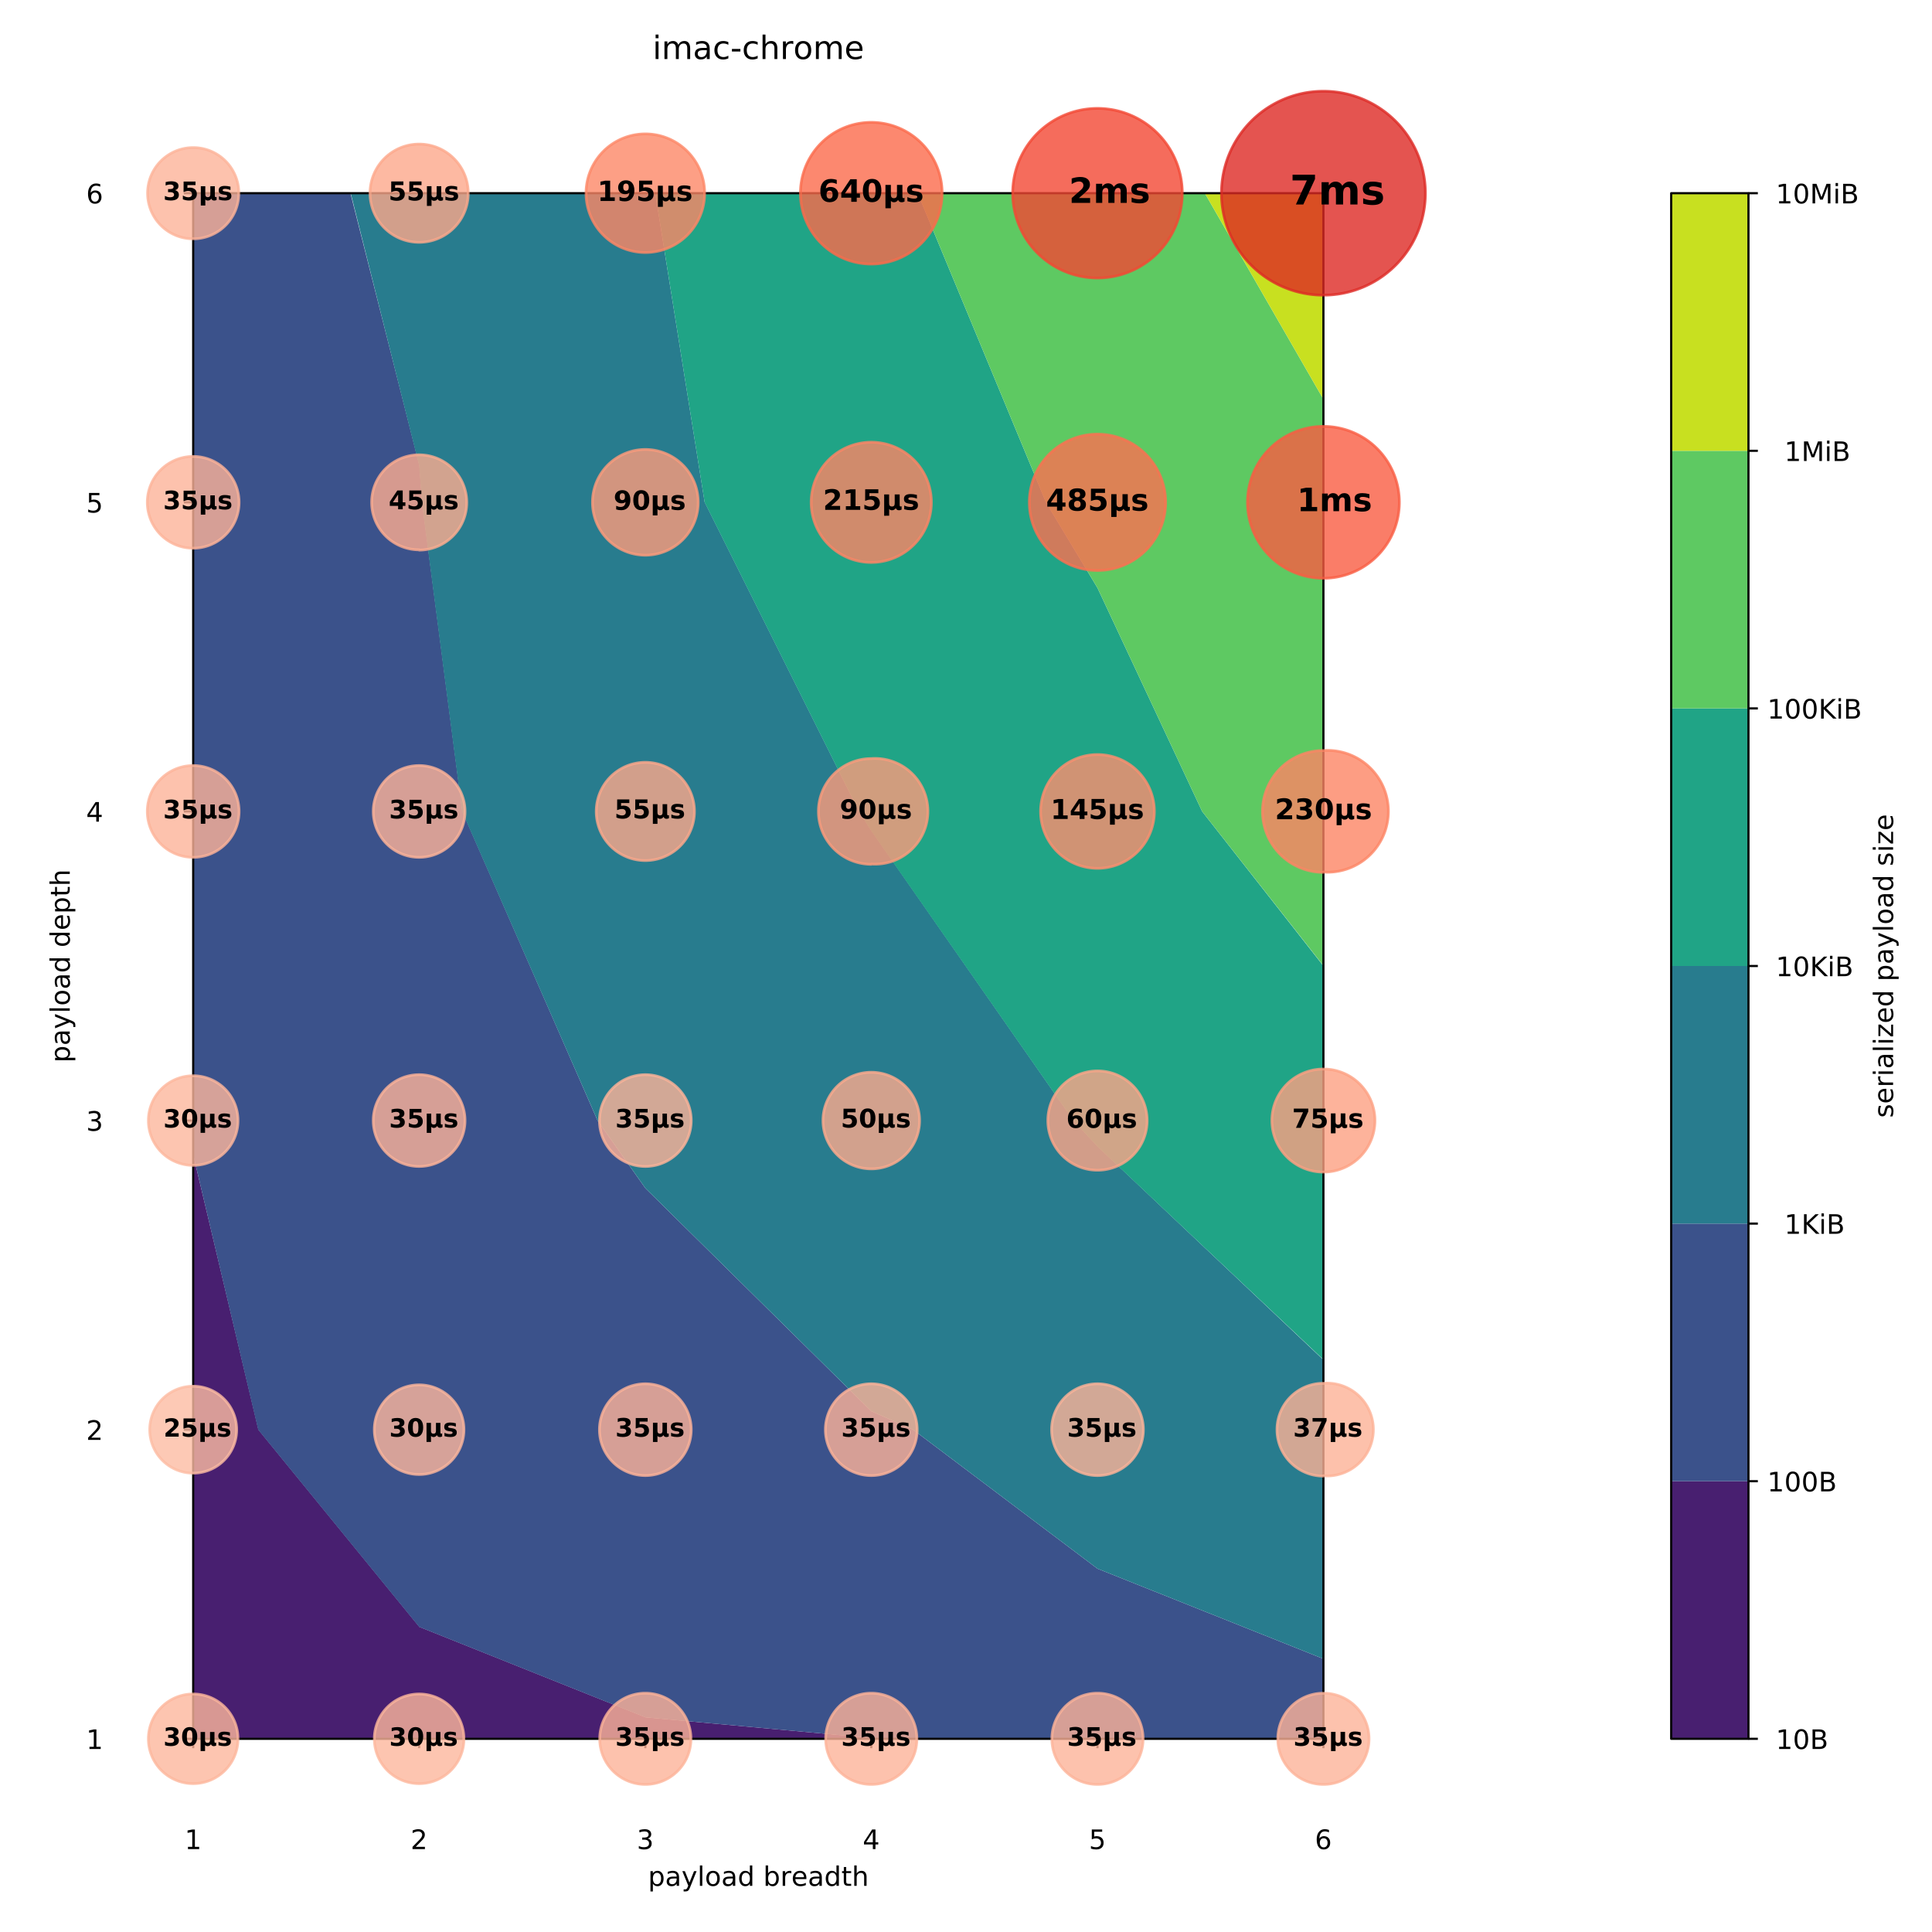 <svg height="960" viewBox="0 0 720 720" width="960" xmlns="http://www.w3.org/2000/svg" xmlns:xlink="http://www.w3.org/1999/xlink"><defs><style>*{stroke-linecap:butt;stroke-linejoin:round;white-space:pre}</style></defs><g id="figure_1"><path d="M0 720h720V0H0z" fill="#fff" id="patch_1"/><g id="axes_1"><path d="M72 648h421.2V72H72z" fill="#fff" id="patch_2"/><path clip-path="url(#p5a4f43f770)" d="M156.2 648H333l-8.2-.3-84.2-7.7-84.3-33.7-60-73.5L72 430.3V648z" fill="#481f70" id="PathCollection_1"/><path clip-path="url(#p5a4f43f770)" d="M156.2 606.3l84.3 33.7 84.2 7.7 8.2.3h160.3v-29.8L409 584.6l-68.7-51.8-15.6-6.9-84.2-83.1-17.8-25.2-50.4-115.2-15-115.2-1-13.7L130.6 72H72v358.3l24.2 102.5z" fill="#3b528b" id="PathCollection_2"/><path clip-path="url(#p5a4f43f770)" d="M409 584.6l84.2 33.6V506.8L409 427.2l-9-9.7-75.3-108-4.6-7.2-57.5-115.2L244.2 72H130.7l25.5 101.5 1 13.7 15 115.2 50.5 115.2 17.8 25.2 84.2 83.1 15.6 6.9z" fill="#287c8e" id="PathCollection_3"/><path clip-path="url(#p5a4f43f770)" d="M409 427.3l84.2 79.4V360L448 302.4l-39-83.3-19.2-31.9L342 72h-97.8l18.4 115.2 57.5 115.2 4.6 7.3L400 417.6z" fill="#20a486" id="PathCollection_4"/><path clip-path="url(#p5a4f43f770)" d="M493.2 359.9V148.8L449 72H342l47.8 115.2 19.2 31.9 39 83.3z" fill="#5ec962" id="PathCollection_5"/><path clip-path="url(#p5a4f43f770)" d="M493.2 148.8V72H449z" fill="#c8e020" id="PathCollection_6"/><g id="matplotlib.axis_1"><g id="xtick_1"><g id="line2d_1"><defs><path d="M0 0v3.5" id="m1cc5c91f44" stroke="#000" stroke-width=".8"/></defs><use x="72" xlink:href="#m1cc5c91f44" y="648" stroke="#000" stroke-width=".8"/></g><g id="text_1"><defs><path d="M12.4 8.3h16.1v55.6L11 60.4v9l17.4 3.5h9.9V8.3h16V0H12.5z" id="DejaVuSans-49"/></defs><use xlink:href="#DejaVuSans-49" transform="matrix(.1 0 0 -.1 68.8 689.1)"/></g></g><g id="xtick_2"><use x="156.2" xlink:href="#m1cc5c91f44" y="648" stroke="#000" stroke-width=".8" id="line2d_2"/><g id="text_2"><defs><path d="M19.2 8.3h34.4V0H7.3v8.3l15.3 15.6q9.7 9.8 12.2 12.6 4.7 5.3 6.6 9 2 3.7 2 7.3 0 5.8-4.2 9.5-4 3.6-10.6 3.6-4.6 0-9.8-1.6-5.1-1.6-11-4.9v10q6 2.4 11.1 3.6 5.2 1.2 9.5 1.2 11.4 0 18-5.7 6.8-5.6 6.8-15 0-4.6-1.7-8.6-1.6-4-6-9.5l-7.9-8.2L19.2 8.3z" id="DejaVuSans-50"/></defs><use xlink:href="#DejaVuSans-50" transform="matrix(.1 0 0 -.1 153 689.1)"/></g></g><g id="xtick_3"><use x="240.5" xlink:href="#m1cc5c91f44" y="648" stroke="#000" stroke-width=".8" id="line2d_3"/><g id="text_3"><defs><path d="M40.6 39.3q7-1.5 11-6.3t4-11.8q0-10.8-7.4-16.7-7.4-6-21.1-6-4.6 0-9.4 1-4.9.9-10 2.7v9.5q4-2.4 8.9-3.6Q21.5 7 26.8 7q9.3 0 14.1 3.6 4.9 3.7 4.9 10.7 0 6.4-4.5 10Q36.8 35 28.7 35h-8.5V43h9q7.2 0 11 3 3.9 2.8 3.9 8.3 0 5.6-4 8.6t-11.4 3q-4 0-8.7-.9-4.6-.8-10.2-2.7v8.8q5.6 1.6 10.5 2.3 5 .8 9.3.8 11.2 0 17.8-5 6.5-5.2 6.5-13.9 0-6-3.5-10.2-3.4-4.2-9.8-5.8z" id="DejaVuSans-51"/></defs><use xlink:href="#DejaVuSans-51" transform="matrix(.1 0 0 -.1 237.3 689.1)"/></g></g><g id="xtick_4"><use x="324.7" xlink:href="#m1cc5c91f44" y="648" stroke="#000" stroke-width=".8" id="line2d_4"/><g id="text_4"><defs><path d="M37.8 64.3l-25-39h25zM35.2 73h12.4V25.4H58v-8.2H47.6V0h-9.8v17.2h-33v9.5z" id="DejaVuSans-52"/></defs><use xlink:href="#DejaVuSans-52" transform="matrix(.1 0 0 -.1 321.5 689.1)"/></g></g><g id="xtick_5"><use x="409" xlink:href="#m1cc5c91f44" y="648" stroke="#000" stroke-width=".8" id="line2d_5"/><g id="text_5"><defs><path d="M10.8 73h38.7v-8.4H19.8V46.7q2.2.8 4.3 1.1 2.2.4 4.3.4 12.2 0 19.4-6.7 7-6.7 7-18.1 0-11.8-7.2-18.3-7.4-6.5-20.7-6.5-4.6 0-9.4.8-4.7.7-9.8 2.3v10q4.4-2.5 9.1-3.6 4.7-1.2 9.9-1.2 8.5 0 13.4 4.4 5 4.5 5 12 0 7.7-5 12.1Q35 40 26.7 40q-4 0-7.9-.9-4-.9-8-2.7z" id="DejaVuSans-53"/></defs><use xlink:href="#DejaVuSans-53" transform="matrix(.1 0 0 -.1 405.8 689.1)"/></g></g><g id="xtick_6"><use x="493.2" xlink:href="#m1cc5c91f44" y="648" stroke="#000" stroke-width=".8" id="line2d_6"/><g id="text_6"><defs><path d="M33 40.4q-6.6 0-10.5-4.6-3.9-4.5-3.9-12.4T22.5 11Q26.4 6.4 33 6.4q6.7 0 10.5 4.6 4 4.5 4 12.4t-4 12.4q-3.8 4.6-10.5 4.6zm19.6 30.9v-9Q48.9 64.1 45 65q-3.8 1-7.5 1-9.8 0-15-6.7-5-6.6-5.8-19.9 2.9 4.3 7.2 6.5 4.4 2.3 9.6 2.3 11 0 17.4-6.7 6.3-6.6 6.3-18.1 0-11.2-6.6-18Q44-1.4 33-1.4q-12.6 0-19.3 9.7Q7 18 7 36.3 7 53.8 15.2 64q8.2 10.3 22 10.3 3.7 0 7.5-.7 3.8-.8 7.9-2.2z" id="DejaVuSans-54"/></defs><use xlink:href="#DejaVuSans-54" transform="matrix(.1 0 0 -.1 490 689.1)"/></g></g><g id="text_7"><defs><path d="M18.1 8.2v-29h-9v75.5h9v-8.3q2.9 4.9 7.2 7.2Q29.6 56 35.6 56q10 0 16.2-8Q58 40.3 58 27.4q0-12.9-6.2-20.8-6.2-8-16.2-8-6 0-10.3 2.5Q21 3.3 18 8.2zm30.6 19.1q0 9.9-4 15.5-4.2 5.7-11.3 5.7-7.1 0-11.2-5.7-4-5.6-4-15.5 0-10 4-15.6t11.2-5.6q7.1 0 11.2 5.7 4 5.6 4 15.5z" id="DejaVuSans-112"/><path d="M34.3 27.5q-11 0-15.1-2.5-4.2-2.5-4.2-8.5 0-4.8 3.1-7.6 3.2-2.8 8.6-2.8 7.5 0 12 5.3t4.5 14v2zm17.9 3.7V0h-9v8.3q-3-5-7.7-7.3Q31-1.4 24.3-1.4 16-1.4 11 3.3 6 8 6 15.9q0 9.2 6.2 14 6.2 4.6 18.4 4.6h12.6v1q0 6.1-4 9.5-4.1 3.4-11.5 3.4-4.7 0-9.2-1.1-4.4-1.2-8.5-3.4v8.3q5 2 9.6 2.8 4.6 1 9 1 11.9 0 17.7-6.2 5.9-6.1 5.9-18.6z" id="DejaVuSans-97"/><path d="M32.2-5q-3.8-9.8-7.5-12.8-3.6-3-9.6-3H7.9v7.5h5.3q3.7 0 5.7 1.8 2.1 1.7 4.6 8.3l1.6 4L3 54.8h9.5l17-42.8 17.2 42.8h9.5z" id="DejaVuSans-121"/><path d="M9.4 76h9V0h-9z" id="DejaVuSans-108"/><path d="M30.6 48.4q-7.2 0-11.4-5.6Q15 37 15 27.3t4.2-15.5q4.1-5.6 11.4-5.6 7.2 0 11.4 5.7 4.2 5.6 4.2 15.4 0 9.7-4.2 15.4-4.2 5.7-11.4 5.7zm0 7.6q11.7 0 18.4-7.6 6.7-7.6 6.7-21.1 0-13.4-6.7-21-6.7-7.7-18.4-7.7-11.8 0-18.4 7.6Q5.5 14 5.5 27.3q0 13.5 6.7 21Q18.8 56 30.6 56z" id="DejaVuSans-111"/><path d="M45.4 46.4V76h9V0h-9v8.2Q42.6 3.3 38.3 1q-4.4-2.4-10.4-2.4-10 0-16.2 7.9-6.2 8-6.2 20.8 0 12.9 6.2 20.8Q18 56 28 56q6 0 10.4-2.4 4.3-2.3 7.1-7.2zM14.8 27.3q0-10 4-15.6Q23 6.2 30.2 6.2q7.1 0 11.2 5.7 4.1 5.6 4.1 15.5t-4.1 15.5q-4.1 5.7-11.2 5.7t-11.2-5.7q-4.1-5.6-4.1-15.5z" id="DejaVuSans-100"/><path d="M48.7 27.3q0 9.9-4 15.5-4.2 5.7-11.3 5.7-7.1 0-11.2-5.7-4-5.6-4-15.5 0-10 4-15.6t11.2-5.6q7.1 0 11.2 5.7 4 5.6 4 15.5zM18 46.3q2.9 5 7.2 7.3Q29.6 56 35.6 56q10 0 16.2-8Q58 40.3 58 27.4q0-12.9-6.2-20.8-6.2-8-16.2-8-6 0-10.3 2.5Q21 3.3 18 8.2V0h-9v76h9z" id="DejaVuSans-98"/><path d="M41.1 46.3q-1.5.9-3.3 1.3-1.8.4-4 .4-7.5 0-11.6-5-4-5-4-14.2V0H9v54.7h9v-8.5q2.9 5 7.4 7.4Q30 56 36.5 56l2-.1 2.6-.4z" id="DejaVuSans-114"/><path d="M56.2 29.6v-4.4H14.9q.6-9.3 5.6-14.1 5-4.9 14-4.9 5 0 10 1.3 4.8 1.2 9.6 3.8V2.8q-4.8-2-10-3.1-5-1.1-10.2-1.1-13.1 0-20.7 7.6-7.7 7.6-7.7 20.6 0 13.4 7.3 21.3Q20 56 32.3 56q11 0 17.5-7.1 6.4-7.1 6.4-19.3zm-9 2.6q0 7.4-4.1 11.8-4 4.4-10.7 4.4-7.5 0-12-4.3-4.5-4.2-5.2-12z" id="DejaVuSans-101"/><path d="M18.3 70.2V54.7h18.5v-7H18.3V18q0-6.7 1.8-8.6 1.9-1.9 7.5-1.9h9.2V0h-9.2Q17.2 0 13.2 3.9T9.2 18v29.7H2.8v7h6.6v15.5z" id="DejaVuSans-116"/><path d="M54.9 33V0h-9v32.7q0 7.8-3 11.6-3 3.9-9.1 3.9-7.3 0-11.5-4.7Q18.1 39 18.1 31V0h-9v76h9V46.2q3.2 5 7.6 7.4Q30.1 56 35.8 56q9.4 0 14.2-5.8Q55 44.3 55 33z" id="DejaVuSans-104"/></defs><g transform="matrix(.1 0 0 -.1 241.5 702.8)"><use xlink:href="#DejaVuSans-112"/><use x="63.5" xlink:href="#DejaVuSans-97"/><use x="124.8" xlink:href="#DejaVuSans-121"/><use x="183.9" xlink:href="#DejaVuSans-108"/><use x="211.7" xlink:href="#DejaVuSans-111"/><use x="272.9" xlink:href="#DejaVuSans-97"/><use x="334.2" xlink:href="#DejaVuSans-100"/><use x="397.7" xlink:href="#DejaVuSans-32"/><use x="429.4" xlink:href="#DejaVuSans-98"/><use x="492.9" xlink:href="#DejaVuSans-114"/><use x="534" xlink:href="#DejaVuSans-101"/><use x="595.5" xlink:href="#DejaVuSans-97"/><use x="656.8" xlink:href="#DejaVuSans-100"/><use x="720.3" xlink:href="#DejaVuSans-116"/><use x="759.5" xlink:href="#DejaVuSans-104"/></g></g></g><g id="matplotlib.axis_2"><g id="ytick_1"><g id="line2d_7"><defs><path d="M0 0h-3.5" id="mb34c7a8973" stroke="#000" stroke-width=".8"/></defs><use x="72" xlink:href="#mb34c7a8973" y="648" stroke="#000" stroke-width=".8"/></g><use xlink:href="#DejaVuSans-49" transform="matrix(.1 0 0 -.1 32.1 651.8)" id="text_8"/></g><g id="ytick_2"><use x="72" xlink:href="#mb34c7a8973" y="532.8" stroke="#000" stroke-width=".8" id="line2d_8"/><use xlink:href="#DejaVuSans-50" transform="matrix(.1 0 0 -.1 32.1 536.6)" id="text_9"/></g><g id="ytick_3"><use x="72" xlink:href="#mb34c7a8973" y="417.6" stroke="#000" stroke-width=".8" id="line2d_9"/><use xlink:href="#DejaVuSans-51" transform="matrix(.1 0 0 -.1 32.1 421.4)" id="text_10"/></g><g id="ytick_4"><use x="72" xlink:href="#mb34c7a8973" y="302.4" stroke="#000" stroke-width=".8" id="line2d_10"/><use xlink:href="#DejaVuSans-52" transform="matrix(.1 0 0 -.1 32.1 306.2)" id="text_11"/></g><g id="ytick_5"><use x="72" xlink:href="#mb34c7a8973" y="187.2" stroke="#000" stroke-width=".8" id="line2d_11"/><use xlink:href="#DejaVuSans-53" transform="matrix(.1 0 0 -.1 32.1 191)" id="text_12"/></g><g id="ytick_6"><use x="72" xlink:href="#mb34c7a8973" y="72" stroke="#000" stroke-width=".8" id="line2d_12"/><use xlink:href="#DejaVuSans-54" transform="matrix(.1 0 0 -.1 32.1 75.8)" id="text_13"/></g><g transform="matrix(0 -.1 -.1 0 26 396)" id="text_14"><use xlink:href="#DejaVuSans-112"/><use x="63.5" xlink:href="#DejaVuSans-97"/><use x="124.8" xlink:href="#DejaVuSans-121"/><use x="183.9" xlink:href="#DejaVuSans-108"/><use x="211.7" xlink:href="#DejaVuSans-111"/><use x="272.9" xlink:href="#DejaVuSans-97"/><use x="334.2" xlink:href="#DejaVuSans-100"/><use x="397.7" xlink:href="#DejaVuSans-32"/><use x="429.4" xlink:href="#DejaVuSans-100"/><use x="492.9" xlink:href="#DejaVuSans-101"/><use x="554.4" xlink:href="#DejaVuSans-112"/><use x="617.9" xlink:href="#DejaVuSans-116"/><use x="657.1" xlink:href="#DejaVuSans-104"/></g></g><path d="M72 648V72" fill="none" stroke="#000" stroke-linecap="square" stroke-width=".8" id="patch_3"/><path d="M493.2 648V72" fill="none" stroke="#000" stroke-linecap="square" stroke-width=".8" id="patch_4"/><path d="M72 648h421.2" fill="none" stroke="#000" stroke-linecap="square" stroke-width=".8" id="patch_5"/><path d="M72 72h421.2" fill="none" stroke="#000" stroke-linecap="square" stroke-width=".8" id="patch_6"/><g id="text_15"><defs><path d="M9.4 54.7h9V0h-9zm0 21.3h9V64.6h-9z" id="DejaVuSans-105"/><path d="M52 44.2q3.4 6 8 9Q64.9 56 71 56q8.6 0 13.3-6 4.6-6 4.6-17V0h-9v32.7q0 7.9-2.8 11.7-2.8 3.8-8.5 3.8-7 0-11-4.7-4-4.6-4-12.6V0h-9.1v32.7q0 8-2.8 11.7-2.8 3.8-8.6 3.8-6.9 0-11-4.7-4-4.6-4-12.6V0h-9v54.7h9v-8.5q3 5 7.4 7.4Q29.8 56 35.7 56q6 0 10.1-3 4.2-3 6.2-8.8z" id="DejaVuSans-109"/><path d="M48.8 52.6v-8.4Q45 46.3 41 47.3q-3.8 1-7.7 1-8.7 0-13.6-5.5Q15 37.3 15 27.3t4.8-15.6q4.9-5.5 13.6-5.5 4 0 7.7 1 3.9 1.1 7.7 3.2V2.1Q45 .3 41-.5q-4-1-8.6-1-12.3 0-19.6 7.8-7.3 7.8-7.3 21 0 13.4 7.4 21Q20.2 56 33 56q4.2 0 8.1-.9 4-.8 7.7-2.5z" id="DejaVuSans-99"/><path d="M4.9 31.4h26.3v-8H4.9z" id="DejaVuSans-45"/></defs><g transform="matrix(.12 0 0 -.12 243.2 22)"><use xlink:href="#DejaVuSans-105"/><use x="27.8" xlink:href="#DejaVuSans-109"/><use x="125.2" xlink:href="#DejaVuSans-97"/><use x="186.5" xlink:href="#DejaVuSans-99"/><use x="241.5" xlink:href="#DejaVuSans-45"/><use x="277.5" xlink:href="#DejaVuSans-99"/><use x="332.5" xlink:href="#DejaVuSans-104"/><use x="395.9" xlink:href="#DejaVuSans-114"/><use x="437" xlink:href="#DejaVuSans-111"/><use x="498.2" xlink:href="#DejaVuSans-109"/><use x="595.6" xlink:href="#DejaVuSans-101"/></g></g><g id="PathCollection_7" fill-opacity=".8" stroke-opacity=".8"><path d="M72 664.7a16.7 16.7 0 1 0 0-33.4 16.7 16.7 0 0 0 0 33.4z" fill="#fcb79c" stroke="#fcb79c"/><path d="M72 549a16.2 16.2 0 1 0 0-32.4 16.2 16.2 0 0 0 0 32.4z" fill="#fcbca2" stroke="#fcbca2"/><path d="M72 434.3a16.7 16.7 0 1 0 0-33.4 16.7 16.7 0 0 0 0 33.4z" fill="#fcb79c" stroke="#fcb79c"/><path d="M72 319.5a17 17 0 1 0 0-34.2 17 17 0 0 0 0 34.2zM72 204.3a17 17 0 1 0 0-34.2 17 17 0 0 0 0 34.2zM72 89a17 17 0 1 0 0-34 17 17 0 0 0 0 34z" fill="#fcb398" stroke="#fcb398"/><path d="M156.2 664.7a16.7 16.7 0 1 0 0-33.4 16.7 16.7 0 0 0 0 33.4zM156.2 549.5a16.7 16.7 0 1 0 0-33.4 16.7 16.7 0 0 0 0 33.4z" fill="#fcb79c" stroke="#fcb79c"/><path d="M156.2 434.7a17 17 0 1 0 0-34.2 17 17 0 0 0 0 34.2zM156.2 319.5a17 17 0 1 0 0-34.2 17 17 0 0 0 0 34.2z" fill="#fcb398" stroke="#fcb398"/><path d="M156.2 205a17.7 17.7 0 1 0 0-35.5 17.7 17.7 0 0 0 0 35.4z" fill="#fcad90" stroke="#fcad90"/><path d="M156.2 90.3a18.3 18.3 0 1 0 0-36.6 18.3 18.3 0 0 0 0 36.6z" fill="#fca78b" stroke="#fca78b"/><path d="M240.5 665a17 17 0 1 0 0-34 17 17 0 0 0 0 34zM240.5 549.9a17 17 0 1 0 0-34.2 17 17 0 0 0 0 34.2zM240.5 434.7a17 17 0 1 0 0-34.2 17 17 0 0 0 0 34.2z" fill="#fcb398" stroke="#fcb398"/><path d="M240.5 320.7a18.3 18.3 0 1 0 0-36.6 18.3 18.3 0 0 0 0 36.6z" fill="#fca78b" stroke="#fca78b"/><path d="M240.5 206.9a19.7 19.7 0 1 0 0-39.4 19.7 19.7 0 0 0 0 39.4z" fill="#fc9b7c" stroke="#fc9b7c"/><path d="M240.5 94.1a22.1 22.1 0 1 0 0-44.2 22.1 22.1 0 0 0 0 44.2z" fill="#fc8767" stroke="#fc8767"/><path d="M324.7 665a17 17 0 1 0 0-34 17 17 0 0 0 0 34zM324.7 549.9a17 17 0 1 0 0-34.2 17 17 0 0 0 0 34.2z" fill="#fcb398" stroke="#fcb398"/><path d="M324.7 435.6a18 18 0 1 0 0-36 18 18 0 0 0 0 36z" fill="#fcaa8d" stroke="#fcaa8d"/><path d="M324.7 322a19.7 19.7 0 1 0 0-39.3 19.7 19.7 0 0 0 0 39.4z" fill="#fc9b7c" stroke="#fc9b7c"/><path d="M324.7 209.6a22.4 22.4 0 1 0 0-44.8 22.4 22.4 0 0 0 0 44.8z" fill="#fc8565" stroke="#fc8565"/><path d="M324.7 98.4a26.4 26.4 0 1 0 0-52.8 26.4 26.4 0 0 0 0 52.8z" fill="#fb6b4b" stroke="#fb6b4b"/><path d="M409 665a17 17 0 1 0 0-34 17 17 0 0 0 0 34zM409 549.9a17 17 0 1 0 0-34.2 17 17 0 0 0 0 34.2z" fill="#fcb398" stroke="#fcb398"/><path d="M409 436.1a18.5 18.5 0 1 0 0-37 18.5 18.5 0 0 0 0 37z" fill="#fca588" stroke="#fca588"/><path d="M409 323.6a21.2 21.2 0 1 0 0-42.4 21.2 21.2 0 0 0 0 42.4z" fill="#fc8f6f" stroke="#fc8f6f"/><path d="M409 212.6a25.4 25.4 0 1 0 0-50.8 25.4 25.4 0 0 0 0 50.8z" fill="#fb7151" stroke="#fb7151"/><path d="M409 103.6a31.6 31.6 0 1 0 0-63.2 31.6 31.6 0 0 0 0 63.2z" fill="#f24734" stroke="#f24734"/><path d="M493.2 665a17 17 0 1 0 0-34 17 17 0 0 0 0 34z" fill="#fcb398" stroke="#fcb398"/><path d="M493.2 550a17.3 17.3 0 1 0 0-34.5 17.3 17.3 0 0 0 0 34.6z" fill="#fcb296" stroke="#fcb296"/><path d="M493.2 436.8a19.2 19.2 0 1 0 0-38.4 19.2 19.2 0 0 0 0 38.4z" fill="#fca082" stroke="#fca082"/><path d="M493.2 325a22.7 22.7 0 1 0 0-45.3 22.7 22.7 0 0 0 0 45.4z" fill="#fc8464" stroke="#fc8464"/><path d="M493.2 215.5a28.3 28.3 0 1 0 0-56.6 28.3 28.3 0 0 0 0 56.6z" fill="#f85d42" stroke="#f85d42"/><path d="M493.2 110a38 38 0 1 0 0-76 38 38 0 0 0 0 76z" fill="#dd2a25" stroke="#dd2a25"/></g><g id="text_16"><defs><path d="M46.6 39.3q7.4-1.9 11.2-6.6 3.8-4.7 3.8-12 0-10.8-8.3-16.5Q45-1.4 29.1-1.4q-5.6 0-11.3.9-5.6.9-11.1 2.7v14.5q5.3-2.6 10.5-4 5.2-1.3 10.2-1.3 7.5 0 11.4 2.6 4 2.5 4 7.4 0 5-4 7.5-4.1 2.6-12.1 2.6h-7.5v12.1H27q7 0 10.5 2.2t3.5 6.8q0 4.2-3.4 6.5-3.3 2.3-9.5 2.3-4.5 0-9.2-1-4.6-1-9.2-3V71q5.6 1.6 11 2.3 5.5.8 10.8.8 14.2 0 21.2-4.7Q60 65 60 55.5q0-6.4-3.4-10.5-3.3-4-10-5.7z" id="DejaVuSans-Bold-51"/><path d="M46 36.5q0 13.7-2.6 19.3-2.5 5.6-8.6 5.6-6 0-8.6-5.6-2.6-5.6-2.6-19.3 0-13.8 2.6-19.5 2.6-5.6 8.6-5.6t8.6 5.6Q46 22.7 46 36.5zm18.8-.1q0-18.1-7.8-28-7.8-9.8-22.2-9.8-14.4 0-22.2 9.8-7.8 9.9-7.8 28t7.8 28q7.8 9.8 22.2 9.8 14.4 0 22.2-9.8 7.8-9.9 7.8-28z" id="DejaVuSans-Bold-48"/><path d="M8.5-21v75.7h17.6V22.9q0-5.7 2.5-8.4 2.4-2.8 7.4-2.8t7.5 2.8q2.4 2.7 2.4 8.4v31.8h17.6V18q0-3.4.8-4.8t2.7-1.4q.9 0 1.7.3.8.2 1.7.8V.8Q67.8-.3 65.5-1q-2.2-.5-4.4-.5-4.4 0-7.1 1.8-2.8 1.9-4.5 5.9Q47.2 2.4 44 .5q-3.3-2-7.6-2-3.6 0-6.2 1.2-2.5 1.2-4 3.5v-24.1z" id="DejaVuSans-Bold-181"/><path d="M51.1 53V39.7q-5.6 2.3-10.8 3.5-5.2 1.2-9.9 1.2-5 0-7.4-1.3-2.4-1.2-2.4-3.8 0-2.1 1.8-3.2 1.9-1.1 6.6-1.7l3-.4q13.5-1.7 18.1-5.6 4.7-4 4.7-12.3 0-8.7-6.5-13.1Q42-1.4 29.1-1.4q-5.4 0-11.2.8Q12 .3 6 2v13.3q5.2-2.6 10.7-3.8 5.5-1.3 11.2-1.3 5.1 0 7.7 1.4 2.6 1.4 2.6 4.2 0 2.4-1.8 3.5-1.8 1.2-7.1 1.8l-3 .4Q14.4 23 9.8 26.9q-4.7 4-4.7 12 0 8.7 6 12.9Q17 56 29.3 56q4.8 0 10.1-.7 5.4-.8 11.6-2.3z" id="DejaVuSans-Bold-115"/></defs><g transform="matrix(.094 0 0 -.094 57.6 650.6)"><use xlink:href="#DejaVuSans-Bold-32"/><use x="34.8" xlink:href="#DejaVuSans-Bold-51"/><use x="104.4" xlink:href="#DejaVuSans-Bold-48"/><use x="174" xlink:href="#DejaVuSans-Bold-181"/><use x="247.6" xlink:href="#DejaVuSans-Bold-115"/></g></g><g id="text_17"><defs><path d="M28.8 13.8h32V0H8v13.8l26.6 23.5q3.6 3.2 5.3 6.3 1.7 3 1.7 6.4 0 5.1-3.4 8.3-3.5 3-9.2 3-4.4 0-9.6-1.8Q14 57.6 8 53.9v16q6.4 2.1 12.6 3.2 6.2 1.1 12.1 1.1 13.1 0 20.4-5.7 7.2-5.8 7.2-16.1 0-6-3-11.1-3.1-5.2-13-13.8z" id="DejaVuSans-Bold-50"/><path d="M10.6 73h46.7V59H25.6V47.9q2.1.6 4.3.9 2.2.3 4.5.3 13.4 0 20.8-6.6 7.4-6.7 7.4-18.6 0-11.8-8-18.5Q46.3-1.4 32-1.4q-6.2 0-12.3 1.2-6 1.2-12 3.6v14.8q5.9-3.4 11.2-5.1 5.4-1.7 10.1-1.7 6.8 0 10.8 3.3 3.9 3.4 3.9 9 0 5.8-4 9.2-3.9 3.3-10.7 3.3-4 0-8.6-1-4.6-1.1-10-3.3z" id="DejaVuSans-Bold-53"/></defs><g transform="matrix(.093 0 0 -.093 57.7 535.4)"><use xlink:href="#DejaVuSans-Bold-32"/><use x="34.8" xlink:href="#DejaVuSans-Bold-50"/><use x="104.4" xlink:href="#DejaVuSans-Bold-53"/><use x="174" xlink:href="#DejaVuSans-Bold-181"/><use x="247.6" xlink:href="#DejaVuSans-Bold-115"/></g></g><g transform="matrix(.094 0 0 -.094 57.6 420.2)" id="text_18"><use xlink:href="#DejaVuSans-Bold-32"/><use x="34.8" xlink:href="#DejaVuSans-Bold-51"/><use x="104.4" xlink:href="#DejaVuSans-Bold-48"/><use x="174" xlink:href="#DejaVuSans-Bold-181"/><use x="247.6" xlink:href="#DejaVuSans-Bold-115"/></g><g transform="matrix(.095 0 0 -.095 57.5 305)" id="text_19"><use xlink:href="#DejaVuSans-Bold-32"/><use x="34.8" xlink:href="#DejaVuSans-Bold-51"/><use x="104.4" xlink:href="#DejaVuSans-Bold-53"/><use x="174" xlink:href="#DejaVuSans-Bold-181"/><use x="247.6" xlink:href="#DejaVuSans-Bold-115"/></g><g transform="matrix(.095 0 0 -.095 57.5 189.8)" id="text_20"><use xlink:href="#DejaVuSans-Bold-32"/><use x="34.8" xlink:href="#DejaVuSans-Bold-51"/><use x="104.4" xlink:href="#DejaVuSans-Bold-53"/><use x="174" xlink:href="#DejaVuSans-Bold-181"/><use x="247.6" xlink:href="#DejaVuSans-Bold-115"/></g><g transform="matrix(.095 0 0 -.095 57.5 74.6)" id="text_21"><use xlink:href="#DejaVuSans-Bold-32"/><use x="34.8" xlink:href="#DejaVuSans-Bold-51"/><use x="104.4" xlink:href="#DejaVuSans-Bold-53"/><use x="174" xlink:href="#DejaVuSans-Bold-181"/><use x="247.6" xlink:href="#DejaVuSans-Bold-115"/></g><g transform="matrix(.094 0 0 -.094 141.8 650.6)" id="text_22"><use xlink:href="#DejaVuSans-Bold-32"/><use x="34.8" xlink:href="#DejaVuSans-Bold-51"/><use x="104.4" xlink:href="#DejaVuSans-Bold-48"/><use x="174" xlink:href="#DejaVuSans-Bold-181"/><use x="247.6" xlink:href="#DejaVuSans-Bold-115"/></g><g transform="matrix(.094 0 0 -.094 141.8 535.4)" id="text_23"><use xlink:href="#DejaVuSans-Bold-32"/><use x="34.8" xlink:href="#DejaVuSans-Bold-51"/><use x="104.4" xlink:href="#DejaVuSans-Bold-48"/><use x="174" xlink:href="#DejaVuSans-Bold-181"/><use x="247.6" xlink:href="#DejaVuSans-Bold-115"/></g><g transform="matrix(.095 0 0 -.095 141.7 420.2)" id="text_24"><use xlink:href="#DejaVuSans-Bold-32"/><use x="34.8" xlink:href="#DejaVuSans-Bold-51"/><use x="104.4" xlink:href="#DejaVuSans-Bold-53"/><use x="174" xlink:href="#DejaVuSans-Bold-181"/><use x="247.6" xlink:href="#DejaVuSans-Bold-115"/></g><g transform="matrix(.095 0 0 -.095 141.7 305)" id="text_25"><use xlink:href="#DejaVuSans-Bold-32"/><use x="34.8" xlink:href="#DejaVuSans-Bold-51"/><use x="104.4" xlink:href="#DejaVuSans-Bold-53"/><use x="174" xlink:href="#DejaVuSans-Bold-181"/><use x="247.6" xlink:href="#DejaVuSans-Bold-115"/></g><g id="text_26"><defs><path d="M36.8 57.4L16.2 27h20.6zM33.7 73h20.9V27H65V13.3H54.6V0H36.8v13.3H4.5v16z" id="DejaVuSans-Bold-52"/></defs><g transform="matrix(.096 0 0 -.096 141.5 189.8)"><use xlink:href="#DejaVuSans-Bold-32"/><use x="34.8" xlink:href="#DejaVuSans-Bold-52"/><use x="104.4" xlink:href="#DejaVuSans-Bold-53"/><use x="174" xlink:href="#DejaVuSans-Bold-181"/><use x="247.6" xlink:href="#DejaVuSans-Bold-115"/></g></g><g transform="matrix(.097 0 0 -.097 141.4 74.7)" id="text_27"><use xlink:href="#DejaVuSans-Bold-32"/><use x="34.8" xlink:href="#DejaVuSans-Bold-53"/><use x="104.4" xlink:href="#DejaVuSans-Bold-53"/><use x="174" xlink:href="#DejaVuSans-Bold-181"/><use x="247.6" xlink:href="#DejaVuSans-Bold-115"/></g><g transform="matrix(.095 0 0 -.095 226 650.6)" id="text_28"><use xlink:href="#DejaVuSans-Bold-32"/><use x="34.8" xlink:href="#DejaVuSans-Bold-51"/><use x="104.4" xlink:href="#DejaVuSans-Bold-53"/><use x="174" xlink:href="#DejaVuSans-Bold-181"/><use x="247.6" xlink:href="#DejaVuSans-Bold-115"/></g><g transform="matrix(.095 0 0 -.095 226 535.4)" id="text_29"><use xlink:href="#DejaVuSans-Bold-32"/><use x="34.8" xlink:href="#DejaVuSans-Bold-51"/><use x="104.4" xlink:href="#DejaVuSans-Bold-53"/><use x="174" xlink:href="#DejaVuSans-Bold-181"/><use x="247.6" xlink:href="#DejaVuSans-Bold-115"/></g><g transform="matrix(.095 0 0 -.095 226 420.2)" id="text_30"><use xlink:href="#DejaVuSans-Bold-32"/><use x="34.8" xlink:href="#DejaVuSans-Bold-51"/><use x="104.4" xlink:href="#DejaVuSans-Bold-53"/><use x="174" xlink:href="#DejaVuSans-Bold-181"/><use x="247.6" xlink:href="#DejaVuSans-Bold-115"/></g><g transform="matrix(.097 0 0 -.097 225.6 305)" id="text_31"><use xlink:href="#DejaVuSans-Bold-32"/><use x="34.8" xlink:href="#DejaVuSans-Bold-53"/><use x="104.4" xlink:href="#DejaVuSans-Bold-53"/><use x="174" xlink:href="#DejaVuSans-Bold-181"/><use x="247.6" xlink:href="#DejaVuSans-Bold-115"/></g><g id="text_32"><defs><path d="M10 1.6v13.5q4.5-2.1 8.6-3.2 4.1-1 8.1-1 8.4 0 13.1 4.6 4.7 4.7 5.5 13.9-3.3-2.4-7-3.7-3.8-1.2-8.2-1.2-11.2 0-18 6.5-7 6.5-7 17.2Q5.2 60 12.9 67q7.7 7.1 20.5 7.1 14.3 0 22-9.6 7.9-9.6 7.9-27.2 0-18-9.2-28.4Q45-1.4 29-1.4q-5.1 0-9.8.7-4.7.8-9.2 2.3zm23.2 35.1q5 0 7.4 3.2 2.5 3.2 2.5 9.6 0 6.4-2.5 9.6-2.5 3.2-7.4 3.2-5 0-7.4-3.2-2.5-3.2-2.5-9.6 0-6.4 2.5-9.6 2.5-3.2 7.4-3.2z" id="DejaVuSans-Bold-57"/></defs><g transform="matrix(.099 0 0 -.099 225.2 190)"><use xlink:href="#DejaVuSans-Bold-32"/><use x="34.8" xlink:href="#DejaVuSans-Bold-57"/><use x="104.4" xlink:href="#DejaVuSans-Bold-48"/><use x="174" xlink:href="#DejaVuSans-Bold-181"/><use x="247.6" xlink:href="#DejaVuSans-Bold-115"/></g></g><g id="text_33"><defs><path d="M11.7 13h16.6V60l-17-3.5v12.8l17 3.5H46V13h16.6V0h-51z" id="DejaVuSans-Bold-49"/></defs><g transform="matrix(.104 0 0 -.104 222.6 74.9)"><use xlink:href="#DejaVuSans-Bold-49"/><use x="69.6" xlink:href="#DejaVuSans-Bold-57"/><use x="139.2" xlink:href="#DejaVuSans-Bold-53"/><use x="208.7" xlink:href="#DejaVuSans-Bold-181"/><use x="282.3" xlink:href="#DejaVuSans-Bold-115"/></g></g><g transform="matrix(.095 0 0 -.095 310.2 650.6)" id="text_34"><use xlink:href="#DejaVuSans-Bold-32"/><use x="34.8" xlink:href="#DejaVuSans-Bold-51"/><use x="104.4" xlink:href="#DejaVuSans-Bold-53"/><use x="174" xlink:href="#DejaVuSans-Bold-181"/><use x="247.6" xlink:href="#DejaVuSans-Bold-115"/></g><g transform="matrix(.095 0 0 -.095 310.2 535.4)" id="text_35"><use xlink:href="#DejaVuSans-Bold-32"/><use x="34.8" xlink:href="#DejaVuSans-Bold-51"/><use x="104.4" xlink:href="#DejaVuSans-Bold-53"/><use x="174" xlink:href="#DejaVuSans-Bold-181"/><use x="247.6" xlink:href="#DejaVuSans-Bold-115"/></g><g transform="matrix(.096 0 0 -.096 310 420.2)" id="text_36"><use xlink:href="#DejaVuSans-Bold-32"/><use x="34.8" xlink:href="#DejaVuSans-Bold-53"/><use x="104.4" xlink:href="#DejaVuSans-Bold-48"/><use x="174" xlink:href="#DejaVuSans-Bold-181"/><use x="247.6" xlink:href="#DejaVuSans-Bold-115"/></g><g transform="matrix(.099 0 0 -.099 309.5 305.1)" id="text_37"><use xlink:href="#DejaVuSans-Bold-32"/><use x="34.8" xlink:href="#DejaVuSans-Bold-57"/><use x="104.4" xlink:href="#DejaVuSans-Bold-48"/><use x="174" xlink:href="#DejaVuSans-Bold-181"/><use x="247.6" xlink:href="#DejaVuSans-Bold-115"/></g><g transform="matrix(.105 0 0 -.105 306.7 190)" id="text_38"><use xlink:href="#DejaVuSans-Bold-50"/><use x="69.6" xlink:href="#DejaVuSans-Bold-49"/><use x="139.2" xlink:href="#DejaVuSans-Bold-53"/><use x="208.7" xlink:href="#DejaVuSans-Bold-181"/><use x="282.3" xlink:href="#DejaVuSans-Bold-115"/></g><g id="text_39"><defs><path d="M36.2 36q-5 0-7.4-3.2-2.5-3.2-2.5-9.6 0-6.4 2.5-9.6 2.4-3.2 7.4-3.2t7.4 3.2q2.5 3.2 2.5 9.6 0 6.4-2.5 9.6-2.4 3.2-7.4 3.2zm23.2 35V57.5q-4.6 2.2-8.7 3.3-4.1 1-8 1-8.4 0-13.1-4.7-4.7-4.6-5.5-13.8 3.2 2.4 7 3.6 3.8 1.2 8.2 1.2 11.2 0 18-6.6 6.9-6.5 6.9-17 0-11.8-7.7-18.9-7.6-7-20.5-7-14.2 0-22 9.6-7.8 9.6-7.8 27.2 0 18 9.1 28.4 9.1 10.3 25 10.3 5 0 9.7-.8 4.8-.7 9.4-2.3z" id="DejaVuSans-Bold-54"/></defs><g transform="matrix(.115 0 0 -.115 305 75.2)"><use xlink:href="#DejaVuSans-Bold-54"/><use x="69.6" xlink:href="#DejaVuSans-Bold-52"/><use x="139.2" xlink:href="#DejaVuSans-Bold-48"/><use x="208.7" xlink:href="#DejaVuSans-Bold-181"/><use x="282.3" xlink:href="#DejaVuSans-Bold-115"/></g></g><g transform="matrix(.095 0 0 -.095 394.4 650.6)" id="text_40"><use xlink:href="#DejaVuSans-Bold-32"/><use x="34.8" xlink:href="#DejaVuSans-Bold-51"/><use x="104.4" xlink:href="#DejaVuSans-Bold-53"/><use x="174" xlink:href="#DejaVuSans-Bold-181"/><use x="247.6" xlink:href="#DejaVuSans-Bold-115"/></g><g transform="matrix(.095 0 0 -.095 394.4 535.4)" id="text_41"><use xlink:href="#DejaVuSans-Bold-32"/><use x="34.8" xlink:href="#DejaVuSans-Bold-51"/><use x="104.4" xlink:href="#DejaVuSans-Bold-53"/><use x="174" xlink:href="#DejaVuSans-Bold-181"/><use x="247.6" xlink:href="#DejaVuSans-Bold-115"/></g><g transform="matrix(.097 0 0 -.097 394 420.3)" id="text_42"><use xlink:href="#DejaVuSans-Bold-32"/><use x="34.8" xlink:href="#DejaVuSans-Bold-54"/><use x="104.4" xlink:href="#DejaVuSans-Bold-48"/><use x="174" xlink:href="#DejaVuSans-Bold-181"/><use x="247.6" xlink:href="#DejaVuSans-Bold-115"/></g><g transform="matrix(.102 0 0 -.102 391.5 305.2)" id="text_43"><use xlink:href="#DejaVuSans-Bold-49"/><use x="69.6" xlink:href="#DejaVuSans-Bold-52"/><use x="139.2" xlink:href="#DejaVuSans-Bold-53"/><use x="208.7" xlink:href="#DejaVuSans-Bold-181"/><use x="282.3" xlink:href="#DejaVuSans-Bold-115"/></g><g id="text_44"><defs><path d="M34.8 32.6q-5.3 0-8.1-2.9-2.8-2.8-2.8-8.2 0-5.4 2.8-8.3 2.8-2.8 8.1-2.8 5.2 0 8 2.8 2.8 3 2.8 8.3 0 5.4-2.8 8.3-2.8 2.8-8 2.8zm-13.7 6.2q-6.6 2-10 6.2Q7.7 49 7.7 55.3q0 9.2 6.9 14 6.9 5 20.2 5 13.2 0 20.1-4.9 7-4.8 7-14 0-6.3-3.5-10.4-3.4-4.2-10-6.2 7.4-2 11.2-6.6 3.8-4.7 3.8-11.7 0-10.8-7.2-16.4Q49-1.4 34.8-1.4T13.4 4Q6 9.7 6 20.5q0 7 3.8 11.7 3.8 4.6 11.2 6.6zm4.4 14.6q0-4.3 2.4-6.7 2.4-2.3 7-2.3 4.3 0 6.7 2.3 2.4 2.4 2.4 6.7 0 4.4-2.4 6.7t-6.8 2.3q-4.5 0-6.9-2.3-2.4-2.4-2.4-6.7z" id="DejaVuSans-Bold-56"/></defs><g transform="matrix(.112 0 0 -.112 389.8 190.3)"><use xlink:href="#DejaVuSans-Bold-52"/><use x="69.6" xlink:href="#DejaVuSans-Bold-56"/><use x="139.2" xlink:href="#DejaVuSans-Bold-53"/><use x="208.7" xlink:href="#DejaVuSans-Bold-181"/><use x="282.3" xlink:href="#DejaVuSans-Bold-115"/></g></g><g id="text_45"><defs><path d="M59 45.6q3.4 5 8 7.7Q71.5 56 77 56q9.4 0 14.4-5.8 4.9-5.8 4.9-16.9V0H78.7v29.8l.1 2q0 5.8-1.7 8.4-1.7 2.6-5.5 2.6-5 0-7.7-4-2.7-4.2-2.8-12V0H43.5v28.5q0 9-1.6 11.7-1.5 2.6-5.5 2.6-5 0-7.8-4.1Q26 34.6 26 26.9V0H8.3v54.7h17.6v-8q3.2 4.6 7.4 7 4.2 2.3 9.2 2.3 5.6 0 10-2.7 4.3-2.8 6.6-7.7z" id="DejaVuSans-Bold-109"/></defs><g transform="matrix(.13 0 0 -.13 389.3 75.6)"><use xlink:href="#DejaVuSans-Bold-32"/><use x="34.8" xlink:href="#DejaVuSans-Bold-32"/><use x="69.6" xlink:href="#DejaVuSans-Bold-50"/><use x="139.2" xlink:href="#DejaVuSans-Bold-109"/><use x="243.4" xlink:href="#DejaVuSans-Bold-115"/></g></g><g transform="matrix(.095 0 0 -.095 478.7 650.6)" id="text_46"><use xlink:href="#DejaVuSans-Bold-32"/><use x="34.8" xlink:href="#DejaVuSans-Bold-51"/><use x="104.4" xlink:href="#DejaVuSans-Bold-53"/><use x="174" xlink:href="#DejaVuSans-Bold-181"/><use x="247.6" xlink:href="#DejaVuSans-Bold-115"/></g><g id="text_47"><defs><path d="M6.7 73h55V62.2L33.1 0H14.9l26.9 59H6.7z" id="DejaVuSans-Bold-55"/></defs><g transform="matrix(.095 0 0 -.095 478.6 535.4)"><use xlink:href="#DejaVuSans-Bold-32"/><use x="34.8" xlink:href="#DejaVuSans-Bold-51"/><use x="104.4" xlink:href="#DejaVuSans-Bold-55"/><use x="174" xlink:href="#DejaVuSans-Bold-181"/><use x="247.6" xlink:href="#DejaVuSans-Bold-115"/></g></g><g transform="matrix(.098 0 0 -.098 478.1 420.3)" id="text_48"><use xlink:href="#DejaVuSans-Bold-32"/><use x="34.8" xlink:href="#DejaVuSans-Bold-55"/><use x="104.4" xlink:href="#DejaVuSans-Bold-53"/><use x="174" xlink:href="#DejaVuSans-Bold-181"/><use x="247.6" xlink:href="#DejaVuSans-Bold-115"/></g><g transform="matrix(.106 0 0 -.106 475.1 305.3)" id="text_49"><use xlink:href="#DejaVuSans-Bold-50"/><use x="69.6" xlink:href="#DejaVuSans-Bold-51"/><use x="139.2" xlink:href="#DejaVuSans-Bold-48"/><use x="208.7" xlink:href="#DejaVuSans-Bold-181"/><use x="282.3" xlink:href="#DejaVuSans-Bold-115"/></g><g transform="matrix(.12 0 0 -.12 475 190.5)" id="text_50"><use xlink:href="#DejaVuSans-Bold-32"/><use x="34.8" xlink:href="#DejaVuSans-Bold-32"/><use x="69.6" xlink:href="#DejaVuSans-Bold-49"/><use x="139.2" xlink:href="#DejaVuSans-Bold-109"/><use x="243.4" xlink:href="#DejaVuSans-Bold-115"/></g><g transform="matrix(.152 0 0 -.152 470.1 76.2)" id="text_51"><use xlink:href="#DejaVuSans-Bold-32"/><use x="34.8" xlink:href="#DejaVuSans-Bold-32"/><use x="69.6" xlink:href="#DejaVuSans-Bold-55"/><use x="139.2" xlink:href="#DejaVuSans-Bold-109"/><use x="243.4" xlink:href="#DejaVuSans-Bold-115"/></g></g><g id="axes_2"><path clip-path="url(#p9b3d97bf31)" d="M622.8 648V72h28.8v576z" fill="#fff" stroke="#fff" stroke-width="0" id="patch_7"/><g id="QuadMesh_1"><path clip-path="url(#p9b3d97bf31)" d="M622.8 648h28.8v-96h-28.8v96" fill="#481f70"/><path clip-path="url(#p9b3d97bf31)" d="M622.8 552h28.8v-96h-28.8v96" fill="#3b528b"/><path clip-path="url(#p9b3d97bf31)" d="M622.8 456h28.8v-96h-28.8v96" fill="#287c8e"/><path clip-path="url(#p9b3d97bf31)" d="M622.8 360h28.8v-96h-28.8v96" fill="#20a486"/><path clip-path="url(#p9b3d97bf31)" d="M622.8 264h28.8v-96h-28.8v96" fill="#5ec962"/><path clip-path="url(#p9b3d97bf31)" d="M622.8 168h28.8V72h-28.8v96" fill="#c8e020"/></g><g id="matplotlib.axis_4"><g id="ytick_7"><g id="line2d_13"><defs><path d="M0 0h3.5" id="m8da7efbf59" stroke="#000" stroke-width=".8"/></defs><use x="651.6" xlink:href="#m8da7efbf59" y="648" stroke="#000" stroke-width=".8"/></g><g id="text_52"><defs><path d="M31.8 66.4q-7.6 0-11.5-7.5-3.8-7.5-3.8-22.5t3.8-22.5q3.9-7.5 11.5-7.5 7.7 0 11.5 7.5T47 36.4q0 15-3.8 22.5t-11.5 7.5zm0 7.8q12.2 0 18.7-9.7T57 36.4Q57 18 50.5 8.3 44-1.4 31.8-1.4 19.5-1.4 13 8.3q-6.5 9.7-6.5 28 0 18.5 6.5 28.2 6.4 9.7 18.7 9.7z" id="DejaVuSans-48"/><path d="M19.7 34.8V8.1h15.8q8 0 11.8 3.3 3.8 3.3 3.8 10 0 7-3.8 10.2-3.8 3.2-11.8 3.2zm0 30v-22h14.6q7.2 0 10.7 2.7 3.6 2.8 3.6 8.3 0 5.5-3.6 8.3-3.5 2.7-10.7 2.7zm-9.9 8.1H35q11.3 0 17.4-4.7 6.1-4.7 6.1-13.3 0-6.7-3.1-10.7-3.1-4-9.2-4.9 7.3-1.5 11.3-6.5 4-5 4-12.4 0-9.8-6.6-15Q48.3 0 35.9 0H10z" id="DejaVuSans-66"/></defs><g transform="matrix(.1 0 0 -.1 658.6 651.8)"><use xlink:href="#DejaVuSans-32"/><use x="31.8" xlink:href="#DejaVuSans-49"/><use x="95.4" xlink:href="#DejaVuSans-48"/><use x="159" xlink:href="#DejaVuSans-66"/></g></g></g><g id="ytick_8"><use x="651.6" xlink:href="#m8da7efbf59" y="552" stroke="#000" stroke-width=".8" id="line2d_14"/><g transform="matrix(.1 0 0 -.1 658.6 555.8)" id="text_53"><use xlink:href="#DejaVuSans-49"/><use x="63.6" xlink:href="#DejaVuSans-48"/><use x="127.2" xlink:href="#DejaVuSans-48"/><use x="190.9" xlink:href="#DejaVuSans-66"/></g></g><g id="ytick_9"><use x="651.6" xlink:href="#m8da7efbf59" y="456" stroke="#000" stroke-width=".8" id="line2d_15"/><g id="text_54"><defs><path d="M9.8 73h9.9V42l32.7 31H65L28.9 39 67.7 0h-13l-35 35.1V0H9.8z" id="DejaVuSans-75"/></defs><g transform="matrix(.1 0 0 -.1 658.6 459.8)"><use xlink:href="#DejaVuSans-32"/><use x="31.8" xlink:href="#DejaVuSans-32"/><use x="63.6" xlink:href="#DejaVuSans-49"/><use x="127.2" xlink:href="#DejaVuSans-75"/><use x="192.8" xlink:href="#DejaVuSans-105"/><use x="220.6" xlink:href="#DejaVuSans-66"/></g></g></g><g id="ytick_10"><use x="651.6" xlink:href="#m8da7efbf59" y="360" stroke="#000" stroke-width=".8" id="line2d_16"/><g transform="matrix(.1 0 0 -.1 658.6 363.8)" id="text_55"><use xlink:href="#DejaVuSans-32"/><use x="31.8" xlink:href="#DejaVuSans-49"/><use x="95.4" xlink:href="#DejaVuSans-48"/><use x="159" xlink:href="#DejaVuSans-75"/><use x="224.6" xlink:href="#DejaVuSans-105"/><use x="252.4" xlink:href="#DejaVuSans-66"/></g></g><g id="ytick_11"><use x="651.6" xlink:href="#m8da7efbf59" y="264" stroke="#000" stroke-width=".8" id="line2d_17"/><g transform="matrix(.1 0 0 -.1 658.6 267.8)" id="text_56"><use xlink:href="#DejaVuSans-49"/><use x="63.6" xlink:href="#DejaVuSans-48"/><use x="127.2" xlink:href="#DejaVuSans-48"/><use x="190.9" xlink:href="#DejaVuSans-75"/><use x="256.4" xlink:href="#DejaVuSans-105"/><use x="284.2" xlink:href="#DejaVuSans-66"/></g></g><g id="ytick_12"><use x="651.6" xlink:href="#m8da7efbf59" y="168" stroke="#000" stroke-width=".8" id="line2d_18"/><g id="text_57"><defs><path d="M9.8 73h14.7l18.6-49.7 18.7 49.6h14.7V0H67v64L48 14H38L19.5 64V0H9.8z" id="DejaVuSans-77"/></defs><g transform="matrix(.1 0 0 -.1 658.6 171.8)"><use xlink:href="#DejaVuSans-32"/><use x="31.8" xlink:href="#DejaVuSans-32"/><use x="63.6" xlink:href="#DejaVuSans-49"/><use x="127.2" xlink:href="#DejaVuSans-77"/><use x="213.5" xlink:href="#DejaVuSans-105"/><use x="241.3" xlink:href="#DejaVuSans-66"/></g></g></g><g id="ytick_13"><use x="651.6" xlink:href="#m8da7efbf59" y="72" stroke="#000" stroke-width=".8" id="line2d_19"/><g transform="matrix(.1 0 0 -.1 658.6 75.8)" id="text_58"><use xlink:href="#DejaVuSans-32"/><use x="31.8" xlink:href="#DejaVuSans-49"/><use x="95.4" xlink:href="#DejaVuSans-48"/><use x="159" xlink:href="#DejaVuSans-77"/><use x="245.3" xlink:href="#DejaVuSans-105"/><use x="273.1" xlink:href="#DejaVuSans-66"/></g></g><g id="text_59"><defs><path d="M44.3 53v-8.4q-3.8 2-8 2.9-4 1-8.4 1-6.7 0-10-2-3.4-2.1-3.4-6.2 0-3.1 2.4-5 2.4-1.7 9.6-3.3l3-.7q9.7-2 13.7-5.8 4-3.7 4-10.4 0-7.6-6-12-6-4.5-16.6-4.5-4.4 0-9.1.8-4.8.9-10 2.6v9.3q5-2.6 9.7-4 4.9-1.2 9.6-1.2 6.4 0 9.8 2.2 3.4 2.2 3.4 6.1 0 3.7-2.5 5.6-2.4 2-10.8 3.8l-3.1.7q-8.4 1.8-12 5.4-3.8 3.6-3.8 10 0 7.7 5.5 11.9Q16.7 56 26.8 56q5 0 9.4-.7 4.4-.8 8-2.2z" id="DejaVuSans-115"/><path d="M5.5 54.7h42.7v-8.2L14.4 7.2h33.8V0H4.3v8.2l33.8 39.3H5.5z" id="DejaVuSans-122"/></defs><g transform="matrix(0 -.1 -.1 0 705.5 416.6)"><use xlink:href="#DejaVuSans-115"/><use x="52.1" xlink:href="#DejaVuSans-101"/><use x="113.6" xlink:href="#DejaVuSans-114"/><use x="154.7" xlink:href="#DejaVuSans-105"/><use x="182.5" xlink:href="#DejaVuSans-97"/><use x="243.8" xlink:href="#DejaVuSans-108"/><use x="271.6" xlink:href="#DejaVuSans-105"/><use x="299.4" xlink:href="#DejaVuSans-122"/><use x="351.9" xlink:href="#DejaVuSans-101"/><use x="413.4" xlink:href="#DejaVuSans-100"/><use x="476.9" xlink:href="#DejaVuSans-32"/><use x="508.6" xlink:href="#DejaVuSans-112"/><use x="572.1" xlink:href="#DejaVuSans-97"/><use x="633.4" xlink:href="#DejaVuSans-121"/><use x="692.6" xlink:href="#DejaVuSans-108"/><use x="720.4" xlink:href="#DejaVuSans-111"/><use x="781.5" xlink:href="#DejaVuSans-97"/><use x="842.8" xlink:href="#DejaVuSans-100"/><use x="906.3" xlink:href="#DejaVuSans-32"/><use x="938.1" xlink:href="#DejaVuSans-115"/><use x="990.2" xlink:href="#DejaVuSans-105"/><use x="1018" xlink:href="#DejaVuSans-122"/><use x="1070.5" xlink:href="#DejaVuSans-101"/></g></g></g><path d="M622.8 648V72h28.8v576z" fill="none" stroke="#000" stroke-width=".8" id="patch_8"/></g></g><defs><clipPath id="p5a4f43f770"><path d="M72 72h421.2v576H72z"/></clipPath><clipPath id="p9b3d97bf31"><path d="M622.8 72h28.8v576h-28.8z"/></clipPath></defs></svg>